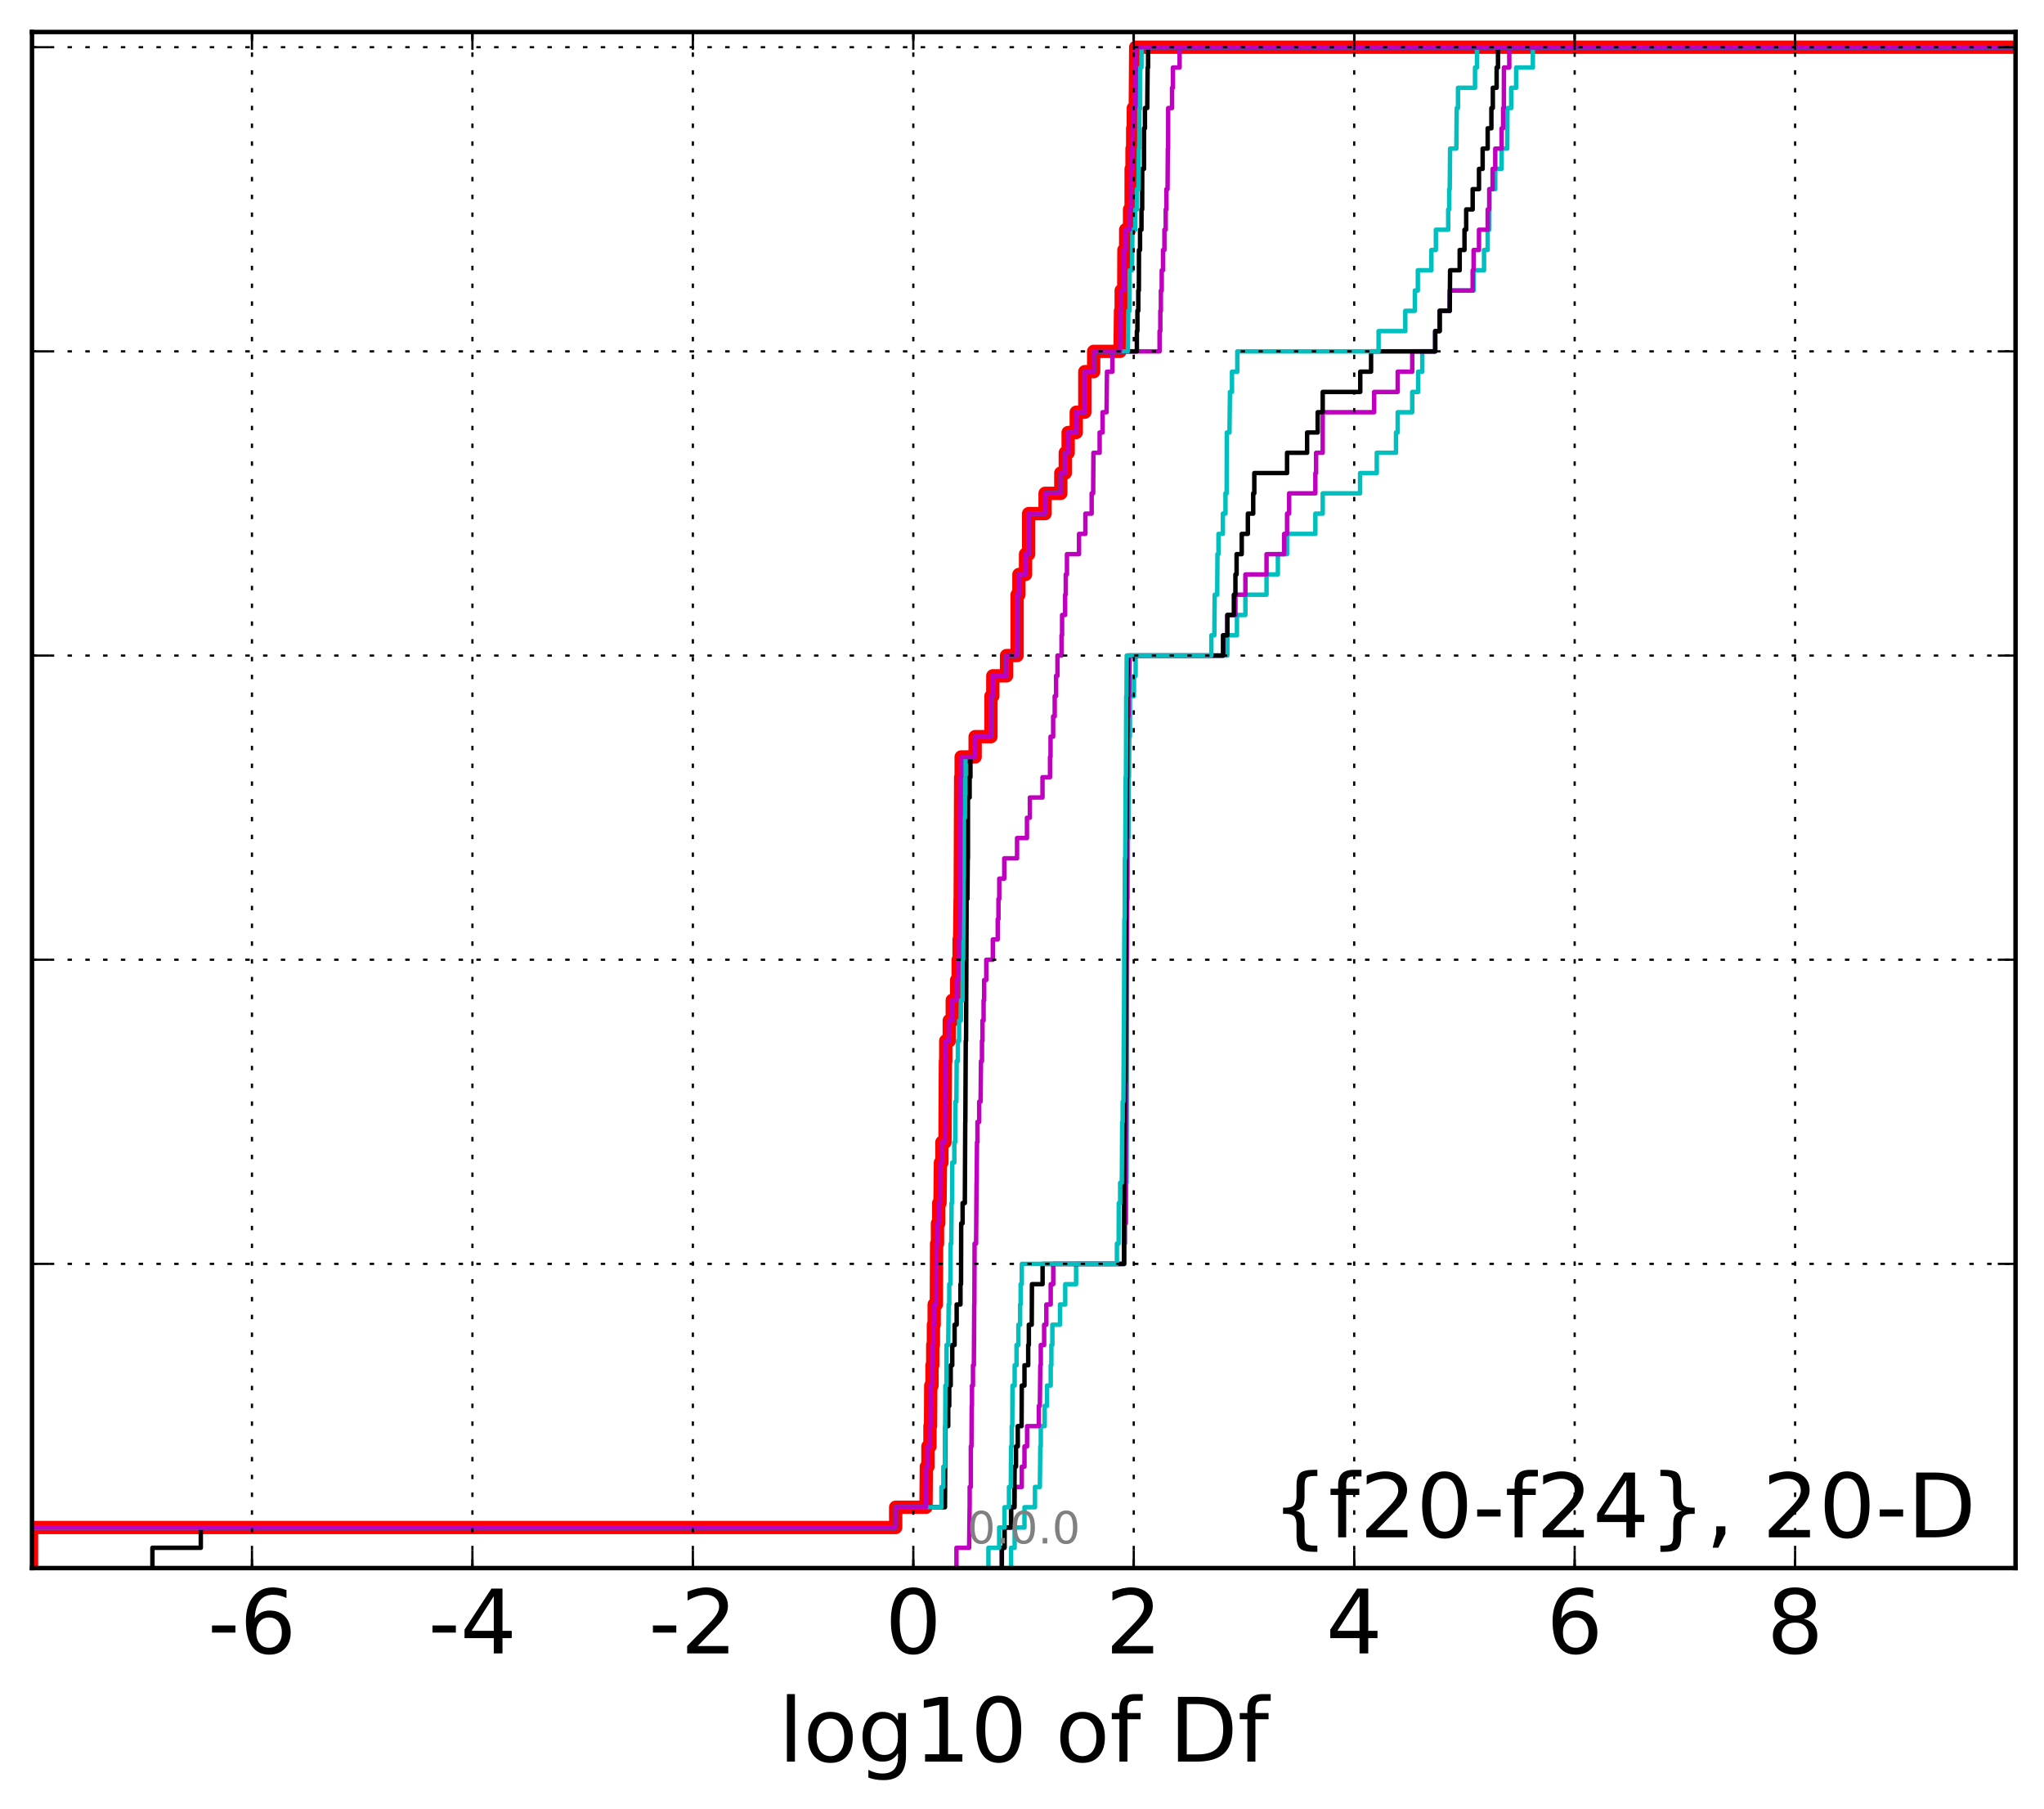 <?xml version="1.0" encoding="utf-8" standalone="no"?>
<!DOCTYPE svg PUBLIC "-//W3C//DTD SVG 1.1//EN"
  "http://www.w3.org/Graphics/SVG/1.1/DTD/svg11.dtd">
<!-- Created with matplotlib (http://matplotlib.org/) -->
<svg height="407pt" version="1.1" viewBox="0 0 460 407" width="460pt" xmlns="http://www.w3.org/2000/svg" xmlns:xlink="http://www.w3.org/1999/xlink">
 <defs>
  <style type="text/css">
*{stroke-linecap:butt;stroke-linejoin:round;stroke-miterlimit:100000;}
  </style>
 </defs>
 <g id="figure_1">
  <g id="patch_1">
   <path d="M 0 407.712 
L 460.8 407.712 
L 460.8 0 
L 0 0 
z
" style="fill:#ffffff;"/>
  </g>
  <g id="axes_1">
   <g id="patch_2">
    <path d="M 7.2 352.8 
L 453.6 352.8 
L 453.6 7.2 
L 7.2 7.2 
z
" style="fill:#ffffff;"/>
   </g>
   <g id="line2d_1">
    <path clip-path="url(#p400a841131)" d="M 7.093 352.8 
L 7.093 348.238 
L 7.093 348.238 
L 7.093 348.238 
L 7.093 343.675 
L 201.572 343.675 
L 201.572 339.113 
L 208.395 339.113 
L 208.472 329.988 
L 208.831 329.988 
L 208.831 325.426 
L 209.288 325.426 
L 209.288 320.863 
L 209.417 320.863 
L 209.466 311.739 
L 209.75 311.739 
L 209.75 307.176 
L 209.91 307.176 
L 209.91 302.614 
L 210.061 302.614 
L 210.061 298.051 
L 210.233 298.051 
L 210.233 293.489 
L 210.719 293.489 
L 210.784 279.802 
L 210.978 279.802 
L 210.978 275.24 
L 211.266 275.24 
L 211.266 270.677 
L 211.547 270.677 
L 211.649 261.552 
L 211.975 261.552 
L 211.975 256.99 
L 212.667 256.99 
L 212.763 238.741 
L 212.841 238.741 
L 212.841 234.178 
L 213.629 234.178 
L 213.629 229.616 
L 214.304 229.616 
L 214.304 225.053 
L 215.295 225.053 
L 215.295 220.491 
L 215.638 220.491 
L 215.638 215.929 
L 215.846 215.929 
L 215.846 211.366 
L 215.965 211.366 
L 216.075 202.242 
L 216.093 202.242 
L 216.196 174.867 
L 216.308 174.867 
L 216.308 170.305 
L 219.453 170.305 
L 219.453 165.743 
L 223.013 165.743 
L 223.013 156.618 
L 223.431 156.618 
L 223.431 152.055 
L 226.521 152.055 
L 226.521 147.493 
L 228.899 147.493 
L 228.899 133.806 
L 229.307 133.806 
L 229.307 129.244 
L 230.799 129.244 
L 230.799 124.681 
L 231.496 124.681 
L 231.496 115.556 
L 235.194 115.556 
L 235.194 110.994 
L 238.732 110.994 
L 238.732 106.432 
L 239.738 106.432 
L 239.738 101.869 
L 240.387 101.869 
L 240.387 97.307 
L 242.211 97.307 
L 242.211 92.745 
L 244.135 92.745 
L 244.135 83.62 
L 246.129 83.62 
L 246.129 79.057 
L 252.07 79.057 
L 252.172 69.933 
L 252.324 69.933 
L 252.324 65.37 
L 252.901 65.37 
L 252.937 56.246 
L 253.335 56.246 
L 253.335 51.683 
L 254.204 51.683 
L 254.204 47.121 
L 254.553 47.121 
L 254.562 37.996 
L 254.762 37.996 
L 254.762 33.434 
L 254.908 33.434 
L 254.908 28.871 
L 255.055 28.871 
L 255.055 24.309 
L 255.495 24.309 
L 255.59 10.622 
L 255.59 10.622 
L 453.6 10.622 
L 453.6 10.622 
" style="fill:none;stroke:#ff0000;stroke-linecap:square;stroke-width:3.0;"/>
   </g>
   <g id="line2d_2">
    <path clip-path="url(#p400a841131)" d="M 227.541 352.8 
L 227.541 348.238 
L 228.345 348.238 
L 228.345 343.675 
L 230.558 343.675 
L 230.558 339.113 
L 232.917 339.113 
L 232.917 334.55 
L 234.016 334.55 
L 234.123 325.426 
L 234.23 325.426 
L 234.23 320.863 
L 235.105 320.863 
L 235.105 316.301 
L 235.632 316.301 
L 235.632 311.739 
L 236.462 311.739 
L 236.462 307.176 
L 236.609 307.176 
L 236.609 302.614 
L 236.834 302.614 
L 236.834 298.051 
L 238.552 298.051 
L 238.552 293.489 
L 239.728 293.489 
L 239.728 288.927 
L 242.174 288.927 
L 242.174 284.364 
L 253.018 284.364 
L 253.018 279.802 
L 253.135 279.802 
L 253.135 275.24 
L 253.363 275.24 
L 253.366 266.115 
L 253.52 266.115 
L 253.623 215.929 
L 253.632 215.929 
L 253.694 202.242 
L 253.79 202.242 
L 253.844 188.554 
L 253.964 188.554 
L 254.017 174.867 
L 254.078 174.867 
L 254.147 165.743 
L 254.28 165.743 
L 254.299 156.618 
L 255.203 156.618 
L 255.203 152.055 
L 255.571 152.055 
L 255.571 147.493 
L 276.213 147.493 
L 276.213 142.931 
L 278.373 142.931 
L 278.373 138.368 
L 280.276 138.368 
L 280.276 133.806 
L 285.032 133.806 
L 285.032 129.244 
L 287.583 129.244 
L 287.583 124.681 
L 289.65 124.681 
L 289.65 120.119 
L 296.019 120.119 
L 296.019 115.556 
L 297.675 115.556 
L 297.675 110.994 
L 306.088 110.994 
L 306.088 106.432 
L 309.841 106.432 
L 309.841 101.869 
L 314.168 101.869 
L 314.168 97.307 
L 314.55 97.307 
L 314.55 92.745 
L 317.821 92.745 
L 317.821 88.182 
L 319.152 88.182 
L 319.152 83.62 
L 320.085 83.62 
L 320.085 79.057 
L 322.994 79.057 
L 322.994 74.495 
L 323.994 74.495 
L 323.994 69.933 
L 326.263 69.933 
L 326.263 65.37 
L 331.631 65.37 
L 331.631 60.808 
L 333.978 60.808 
L 333.978 56.246 
L 334.801 56.246 
L 334.801 51.683 
L 335.162 51.683 
L 335.182 42.558 
L 336.506 42.558 
L 336.506 37.996 
L 337.935 37.996 
L 337.935 33.434 
L 339.208 33.434 
L 339.248 24.309 
L 340.095 24.309 
L 340.095 19.747 
L 341.212 19.747 
L 341.212 15.184 
L 344.971 15.184 
L 344.971 10.622 
L 344.971 10.622 
L 453.6 10.622 
L 453.6 10.622 
" style="fill:none;stroke:#00bfbf;stroke-linecap:square;"/>
   </g>
   <g id="line2d_3">
    <path clip-path="url(#p400a841131)" d="M 225.462 352.8 
L 225.462 348.238 
L 226.061 348.238 
L 226.061 343.675 
L 227.541 343.675 
L 227.541 339.113 
L 228.345 339.113 
L 228.345 334.55 
L 229.951 334.55 
L 229.951 329.988 
L 230.558 329.988 
L 230.558 325.426 
L 231.143 325.426 
L 231.143 320.863 
L 233.785 320.863 
L 233.785 316.301 
L 234.016 316.301 
L 234.123 307.176 
L 234.23 307.176 
L 234.23 302.614 
L 234.984 302.614 
L 234.984 298.051 
L 235.476 298.051 
L 235.476 293.489 
L 236.462 293.489 
L 236.462 288.927 
L 237.031 288.927 
L 237.031 284.364 
L 253.018 284.364 
L 253.018 279.802 
L 253.135 279.802 
L 253.135 275.24 
L 253.338 275.24 
L 253.447 252.428 
L 253.45 252.428 
L 253.541 215.929 
L 253.573 215.929 
L 253.674 174.867 
L 253.75 174.867 
L 253.844 161.18 
L 253.976 161.18 
L 253.976 156.618 
L 254.148 156.618 
L 254.228 147.493 
L 275.26 147.493 
L 275.26 142.931 
L 276.213 142.931 
L 276.213 138.368 
L 278.032 138.368 
L 278.032 133.806 
L 280.276 133.806 
L 280.276 129.244 
L 285.032 129.244 
L 285.032 124.681 
L 288.993 124.681 
L 288.993 120.119 
L 289.65 120.119 
L 289.65 115.556 
L 290.122 115.556 
L 290.122 110.994 
L 296.019 110.994 
L 296.019 106.432 
L 296.187 106.432 
L 296.187 101.869 
L 297.67 101.869 
L 297.675 92.745 
L 309.255 92.745 
L 309.255 88.182 
L 314.55 88.182 
L 314.55 83.62 
L 317.821 83.62 
L 317.821 79.057 
L 322.994 79.057 
L 322.994 74.495 
L 323.994 74.495 
L 323.994 69.933 
L 326.263 69.933 
L 326.263 65.37 
L 331.424 65.37 
L 331.424 60.808 
L 331.631 60.808 
L 331.631 56.246 
L 332.845 56.246 
L 332.845 51.683 
L 334.801 51.683 
L 334.801 47.121 
L 335.162 47.121 
L 335.162 42.558 
L 335.91 42.558 
L 335.91 37.996 
L 336.506 37.996 
L 336.506 33.434 
L 337.935 33.434 
L 337.935 28.871 
L 338.273 28.871 
L 338.273 24.309 
L 338.437 24.309 
L 338.455 15.184 
L 339.662 15.184 
L 339.662 10.622 
L 339.662 10.622 
L 453.6 10.622 
L 453.6 10.622 
" style="fill:none;stroke:#bf00bf;stroke-linecap:square;"/>
   </g>
   <g id="line2d_4">
    <path clip-path="url(#p400a841131)" d="M 225.462 352.8 
L 225.462 348.238 
L 226.061 348.238 
L 226.061 343.675 
L 227.541 343.675 
L 227.541 339.113 
L 228.252 339.113 
L 228.345 329.988 
L 228.655 329.988 
L 228.655 325.426 
L 229.053 325.426 
L 229.053 320.863 
L 229.905 320.863 
L 229.951 311.739 
L 230.558 311.739 
L 230.558 307.176 
L 231.399 307.176 
L 231.399 302.614 
L 231.541 302.614 
L 231.541 298.051 
L 232.194 298.051 
L 232.239 288.927 
L 234.632 288.927 
L 234.632 284.364 
L 252.94 284.364 
L 253.035 256.99 
L 253.058 256.99 
L 253.141 243.303 
L 253.254 243.303 
L 253.363 215.929 
L 253.366 215.929 
L 253.467 188.554 
L 253.521 188.554 
L 253.596 165.743 
L 253.639 165.743 
L 253.706 152.055 
L 253.79 152.055 
L 253.79 147.493 
L 275.26 147.493 
L 275.26 142.931 
L 276.213 142.931 
L 276.213 138.368 
L 277.678 138.368 
L 277.678 133.806 
L 278.032 133.806 
L 278.032 129.244 
L 278.293 129.244 
L 278.293 124.681 
L 279.451 124.681 
L 279.451 120.119 
L 280.83 120.119 
L 280.83 115.556 
L 282.033 115.556 
L 282.033 110.994 
L 282.281 110.994 
L 282.281 106.432 
L 289.65 106.432 
L 289.65 101.869 
L 294.164 101.869 
L 294.164 97.307 
L 296.542 97.307 
L 296.542 92.745 
L 297.675 92.745 
L 297.675 88.182 
L 306.126 88.182 
L 306.126 83.62 
L 308.558 83.62 
L 308.558 79.057 
L 322.994 79.057 
L 322.994 74.495 
L 323.994 74.495 
L 323.994 69.933 
L 326.263 69.933 
L 326.342 60.808 
L 328.502 60.808 
L 328.502 56.246 
L 329.584 56.246 
L 329.584 51.683 
L 329.965 51.683 
L 329.965 47.121 
L 331.424 47.121 
L 331.424 42.558 
L 332.845 42.558 
L 332.845 37.996 
L 333.666 37.996 
L 333.666 33.434 
L 334.801 33.434 
L 334.801 28.871 
L 335.636 28.871 
L 335.636 24.309 
L 335.961 24.309 
L 335.961 19.747 
L 336.814 19.747 
L 336.814 15.184 
L 337.121 15.184 
L 337.121 10.622 
L 337.121 10.622 
L 453.6 10.622 
L 453.6 10.622 
" style="fill:none;stroke:#000000;stroke-linecap:square;"/>
   </g>
   <g id="line2d_5">
    <path clip-path="url(#p400a841131)" d="M 222.444 352.8 
L 222.444 348.238 
L 224.863 348.238 
L 224.863 343.675 
L 226.061 343.675 
L 226.061 339.113 
L 227.066 339.113 
L 227.066 334.55 
L 227.485 334.55 
L 227.541 325.426 
L 227.69 325.426 
L 227.69 320.863 
L 227.812 320.863 
L 227.862 311.739 
L 228.345 311.739 
L 228.345 307.176 
L 228.77 307.176 
L 228.77 302.614 
L 229.187 302.614 
L 229.187 298.051 
L 229.576 298.051 
L 229.576 293.489 
L 229.696 293.489 
L 229.696 288.927 
L 229.951 288.927 
L 229.951 284.364 
L 251.356 284.364 
L 251.356 279.802 
L 251.744 279.802 
L 251.783 270.677 
L 252.086 270.677 
L 252.086 266.115 
L 252.461 266.115 
L 252.55 252.428 
L 252.661 252.428 
L 252.661 247.865 
L 252.826 247.865 
L 252.928 229.616 
L 252.948 229.616 
L 253.038 206.804 
L 253.115 206.804 
L 253.153 193.117 
L 253.231 193.117 
L 253.325 174.867 
L 253.387 174.867 
L 253.456 156.618 
L 253.517 156.618 
L 253.566 147.493 
L 272.617 147.493 
L 272.617 142.931 
L 273.284 142.931 
L 273.369 133.806 
L 273.93 133.806 
L 273.991 124.681 
L 274.218 124.681 
L 274.218 120.119 
L 275.205 120.119 
L 275.205 115.556 
L 275.794 115.556 
L 275.794 110.994 
L 276.061 110.994 
L 276.091 97.307 
L 276.691 97.307 
L 276.801 88.182 
L 277.258 88.182 
L 277.258 83.62 
L 278.458 83.62 
L 278.458 79.057 
L 310.248 79.057 
L 310.248 74.495 
L 316.259 74.495 
L 316.259 69.933 
L 318.412 69.933 
L 318.412 65.37 
L 319.081 65.37 
L 319.081 60.808 
L 322.133 60.808 
L 322.133 56.246 
L 323.14 56.246 
L 323.14 51.683 
L 325.918 51.683 
L 325.918 47.121 
L 326.139 47.121 
L 326.139 42.558 
L 326.263 42.558 
L 326.342 33.434 
L 327.745 33.434 
L 327.84 24.309 
L 328.121 24.309 
L 328.121 19.747 
L 331.951 19.747 
L 331.951 15.184 
L 332.393 15.184 
L 332.393 10.622 
L 332.393 10.622 
L 453.6 10.622 
L 453.6 10.622 
" style="fill:none;stroke:#00bfbf;stroke-linecap:square;"/>
   </g>
   <g id="line2d_6">
    <path clip-path="url(#p400a841131)" d="M 215.248 352.8 
L 215.248 348.238 
L 218.102 348.238 
L 218.211 339.113 
L 218.222 339.113 
L 218.222 334.55 
L 218.482 334.55 
L 218.484 325.426 
L 218.634 325.426 
L 218.683 316.301 
L 218.745 316.301 
L 218.745 311.739 
L 218.967 311.739 
L 218.967 307.176 
L 219.165 307.176 
L 219.25 293.489 
L 219.281 293.489 
L 219.329 279.802 
L 219.666 279.802 
L 219.774 266.115 
L 219.8 266.115 
L 219.872 256.99 
L 219.976 256.99 
L 219.976 252.428 
L 220.365 252.428 
L 220.365 247.865 
L 220.683 247.865 
L 220.77 238.741 
L 220.993 238.741 
L 220.993 234.178 
L 221.109 234.178 
L 221.109 229.616 
L 221.355 229.616 
L 221.355 225.053 
L 221.485 225.053 
L 221.485 220.491 
L 221.961 220.491 
L 221.961 215.929 
L 223.431 215.929 
L 223.431 211.366 
L 224.536 211.366 
L 224.536 206.804 
L 224.704 206.804 
L 224.704 202.242 
L 224.886 202.242 
L 224.886 197.679 
L 226.011 197.679 
L 226.011 193.117 
L 228.887 193.117 
L 228.887 188.554 
L 231.114 188.554 
L 231.114 183.992 
L 231.771 183.992 
L 231.771 179.43 
L 234.612 179.43 
L 234.612 174.867 
L 236.304 174.867 
L 236.304 170.305 
L 236.424 170.305 
L 236.424 165.743 
L 237.01 165.743 
L 237.01 161.18 
L 237.361 161.18 
L 237.361 156.618 
L 237.673 156.618 
L 237.673 152.055 
L 237.98 152.055 
L 237.98 147.493 
L 238.898 147.493 
L 238.898 142.931 
L 239.02 142.931 
L 239.02 138.368 
L 239.708 138.368 
L 239.708 133.806 
L 239.848 133.806 
L 239.848 129.244 
L 240.115 129.244 
L 240.115 124.681 
L 242.831 124.681 
L 242.831 120.119 
L 244.263 120.119 
L 244.263 115.556 
L 245.678 115.556 
L 245.678 110.994 
L 246.015 110.994 
L 246.074 101.869 
L 247.47 101.869 
L 247.47 97.307 
L 248.131 97.307 
L 248.131 92.745 
L 249.028 92.745 
L 249.123 83.62 
L 250.346 83.62 
L 250.346 79.057 
L 260.96 79.057 
L 260.96 74.495 
L 261.131 74.495 
L 261.131 69.933 
L 261.256 69.933 
L 261.256 65.37 
L 261.445 65.37 
L 261.445 60.808 
L 261.733 60.808 
L 261.733 56.246 
L 262.049 56.246 
L 262.049 51.683 
L 262.343 51.683 
L 262.343 47.121 
L 262.498 47.121 
L 262.498 42.558 
L 262.754 42.558 
L 262.823 33.434 
L 262.888 33.434 
L 262.896 24.309 
L 263.766 24.309 
L 263.766 19.747 
L 263.963 19.747 
L 263.963 15.184 
L 265.468 15.184 
L 265.468 10.622 
L 265.468 10.622 
L 453.6 10.622 
L 453.6 10.622 
" style="fill:none;stroke:#bf00bf;stroke-linecap:square;"/>
   </g>
   <g id="line2d_7">
    <path clip-path="url(#p400a841131)" d="M 34.301 352.8 
L 34.301 348.238 
L 45.19 348.238 
L 45.19 343.675 
L 201.572 343.675 
L 201.572 339.113 
L 212.667 339.113 
L 212.764 320.863 
L 213.398 320.863 
L 213.398 316.301 
L 213.629 316.301 
L 213.629 311.739 
L 213.958 311.739 
L 213.958 307.176 
L 214.304 307.176 
L 214.304 302.614 
L 214.831 302.614 
L 214.831 298.051 
L 215.295 298.051 
L 215.295 293.489 
L 216.153 293.489 
L 216.153 288.927 
L 216.28 288.927 
L 216.317 275.24 
L 216.634 275.24 
L 216.634 270.677 
L 217.135 270.677 
L 217.228 252.428 
L 217.25 252.428 
L 217.343 234.178 
L 217.412 234.178 
L 217.517 206.804 
L 217.523 206.804 
L 217.523 202.242 
L 217.717 202.242 
L 217.791 193.117 
L 217.836 193.117 
L 217.842 179.43 
L 218.215 179.43 
L 218.215 174.867 
L 218.396 174.867 
L 218.396 170.305 
L 219.453 170.305 
L 219.453 165.743 
L 223.013 165.743 
L 223.013 156.618 
L 223.431 156.618 
L 223.431 152.055 
L 226.521 152.055 
L 226.521 147.493 
L 228.899 147.493 
L 228.899 133.806 
L 229.307 133.806 
L 229.307 129.244 
L 230.799 129.244 
L 230.799 124.681 
L 231.496 124.681 
L 231.496 115.556 
L 235.194 115.556 
L 235.194 110.994 
L 238.732 110.994 
L 238.732 106.432 
L 239.738 106.432 
L 239.738 101.869 
L 240.387 101.869 
L 240.387 97.307 
L 242.211 97.307 
L 242.211 92.745 
L 244.135 92.745 
L 244.135 83.62 
L 246.129 83.62 
L 246.129 79.057 
L 255.85 79.057 
L 255.85 74.495 
L 255.975 74.495 
L 255.975 69.933 
L 256.173 69.933 
L 256.173 65.37 
L 256.302 65.37 
L 256.326 56.246 
L 256.566 56.246 
L 256.566 51.683 
L 256.889 51.683 
L 256.889 47.121 
L 257.049 47.121 
L 257.062 37.996 
L 257.457 37.996 
L 257.462 28.871 
L 257.668 28.871 
L 257.668 24.309 
L 258.184 24.309 
L 258.274 15.184 
L 258.376 15.184 
L 258.376 10.622 
L 258.376 10.622 
L 453.6 10.622 
L 453.6 10.622 
" style="fill:none;stroke:#000000;stroke-linecap:square;"/>
   </g>
   <g id="line2d_8">
    <path clip-path="url(#p400a841131)" d="M 7.093 352.8 
L 7.093 348.238 
L 7.093 348.238 
L 7.093 348.238 
L 7.093 343.675 
L 201.572 343.675 
L 201.572 339.113 
L 211.869 339.113 
L 211.869 334.55 
L 212.301 334.55 
L 212.301 329.988 
L 212.667 329.988 
L 212.763 311.739 
L 213.01 311.739 
L 213.018 302.614 
L 213.398 302.614 
L 213.49 293.489 
L 213.629 293.489 
L 213.629 288.927 
L 213.896 288.927 
L 213.932 279.802 
L 214.087 279.802 
L 214.151 270.677 
L 214.28 270.677 
L 214.304 261.552 
L 214.769 261.552 
L 214.769 256.99 
L 214.971 256.99 
L 215.007 247.865 
L 215.233 247.865 
L 215.295 238.741 
L 215.566 238.741 
L 215.566 234.178 
L 215.846 234.178 
L 215.846 229.616 
L 216.245 229.616 
L 216.245 225.053 
L 216.625 225.053 
L 216.634 215.929 
L 216.745 215.929 
L 216.851 197.679 
L 216.9 197.679 
L 216.921 183.992 
L 217.153 183.992 
L 217.198 170.305 
L 219.453 170.305 
L 219.453 165.743 
L 223.013 165.743 
L 223.013 156.618 
L 223.431 156.618 
L 223.431 152.055 
L 226.521 152.055 
L 226.521 147.493 
L 228.899 147.493 
L 228.899 133.806 
L 229.307 133.806 
L 229.307 129.244 
L 230.799 129.244 
L 230.799 124.681 
L 231.496 124.681 
L 231.496 115.556 
L 235.194 115.556 
L 235.194 110.994 
L 238.732 110.994 
L 238.732 106.432 
L 239.738 106.432 
L 239.738 101.869 
L 240.387 101.869 
L 240.387 97.307 
L 242.211 97.307 
L 242.211 92.745 
L 244.135 92.745 
L 244.135 83.62 
L 246.129 83.62 
L 246.129 79.057 
L 253.826 79.057 
L 253.925 69.933 
L 254.2 69.933 
L 254.218 60.808 
L 254.762 60.808 
L 254.852 51.683 
L 255.495 51.683 
L 255.495 47.121 
L 255.864 47.121 
L 255.864 42.558 
L 256.212 42.558 
L 256.298 33.434 
L 256.385 33.434 
L 256.403 24.309 
L 256.512 24.309 
L 256.598 15.184 
L 256.889 15.184 
L 256.889 10.622 
L 256.889 10.622 
L 453.6 10.622 
L 453.6 10.622 
" style="fill:none;stroke:#00bfbf;stroke-linecap:square;"/>
   </g>
   <g id="line2d_9">
    <path clip-path="url(#p400a841131)" d="M 7.093 352.8 
L 7.093 348.238 
L 7.093 348.238 
L 7.093 348.238 
L 7.093 343.675 
L 201.572 343.675 
L 201.572 339.113 
L 208.395 339.113 
L 208.472 329.988 
L 208.831 329.988 
L 208.831 325.426 
L 209.288 325.426 
L 209.288 320.863 
L 209.417 320.863 
L 209.466 311.739 
L 209.75 311.739 
L 209.75 307.176 
L 209.91 307.176 
L 209.91 302.614 
L 210.061 302.614 
L 210.061 298.051 
L 210.233 298.051 
L 210.233 293.489 
L 210.719 293.489 
L 210.784 279.802 
L 210.978 279.802 
L 210.978 275.24 
L 211.266 275.24 
L 211.266 270.677 
L 211.547 270.677 
L 211.649 261.552 
L 211.975 261.552 
L 211.975 256.99 
L 212.667 256.99 
L 212.763 238.741 
L 212.841 238.741 
L 212.841 234.178 
L 213.629 234.178 
L 213.629 229.616 
L 214.304 229.616 
L 214.304 225.053 
L 215.295 225.053 
L 215.295 220.491 
L 215.638 220.491 
L 215.638 215.929 
L 215.846 215.929 
L 215.846 211.366 
L 215.965 211.366 
L 216.075 202.242 
L 216.093 202.242 
L 216.196 174.867 
L 216.308 174.867 
L 216.308 170.305 
L 219.453 170.305 
L 219.453 165.743 
L 223.013 165.743 
L 223.013 156.618 
L 223.431 156.618 
L 223.431 152.055 
L 226.521 152.055 
L 226.521 147.493 
L 228.899 147.493 
L 228.899 133.806 
L 229.307 133.806 
L 229.307 129.244 
L 230.799 129.244 
L 230.799 124.681 
L 231.496 124.681 
L 231.496 115.556 
L 235.194 115.556 
L 235.194 110.994 
L 238.732 110.994 
L 238.732 106.432 
L 239.738 106.432 
L 239.738 101.869 
L 240.387 101.869 
L 240.387 97.307 
L 242.211 97.307 
L 242.211 92.745 
L 244.135 92.745 
L 244.135 83.62 
L 246.129 83.62 
L 246.129 79.057 
L 252.07 79.057 
L 252.172 69.933 
L 252.324 69.933 
L 252.324 65.37 
L 252.901 65.37 
L 252.937 56.246 
L 253.335 56.246 
L 253.335 51.683 
L 254.204 51.683 
L 254.204 47.121 
L 254.553 47.121 
L 254.562 37.996 
L 254.762 37.996 
L 254.762 33.434 
L 254.908 33.434 
L 254.908 28.871 
L 255.055 28.871 
L 255.055 24.309 
L 255.495 24.309 
L 255.59 10.622 
L 255.59 10.622 
L 453.6 10.622 
L 453.6 10.622 
" style="fill:none;stroke:#bf00bf;stroke-linecap:square;"/>
   </g>
   <g id="patch_3">
    <path d="M 7.2 7.2 
L 453.6 7.2 
" style="fill:none;stroke:#000000;stroke-linecap:square;stroke-linejoin:miter;"/>
   </g>
   <g id="patch_4">
    <path d="M 453.6 352.8 
L 453.6 7.2 
" style="fill:none;stroke:#000000;stroke-linecap:square;stroke-linejoin:miter;"/>
   </g>
   <g id="patch_5">
    <path d="M 7.2 352.8 
L 453.6 352.8 
" style="fill:none;stroke:#000000;stroke-linecap:square;stroke-linejoin:miter;"/>
   </g>
   <g id="patch_6">
    <path d="M 7.2 352.8 
L 7.2 7.2 
" style="fill:none;stroke:#000000;stroke-linecap:square;stroke-linejoin:miter;"/>
   </g>
   <g id="matplotlib.axis_1">
    <g id="xtick_1"/>
    <g id="xtick_2">
     <g id="line2d_10">
      <path clip-path="url(#p400a841131)" d="M 56.705 352.8 
L 56.705 7.2 
" style="fill:none;stroke:#000000;stroke-dasharray:1,3;stroke-dashoffset:0.0;stroke-width:0.5;"/>
     </g>
     <g id="line2d_11">
      <defs>
       <path d="M 0 0 
L 0 -4 
" id="m85e878baa2" style="stroke:#000000;stroke-width:0.5;"/>
      </defs>
      <g>
       <use style="stroke:#000000;stroke-width:0.5;" x="56.705" xlink:href="#m85e878baa2" y="352.8"/>
      </g>
     </g>
     <g id="line2d_12">
      <defs>
       <path d="M 0 0 
L 0 4 
" id="mcd18451e8e" style="stroke:#000000;stroke-width:0.5;"/>
      </defs>
      <g>
       <use style="stroke:#000000;stroke-width:0.5;" x="56.705" xlink:href="#mcd18451e8e" y="7.2"/>
      </g>
     </g>
     <g id="text_1">
      <!-- -6 -->
      <defs>
       <path d="M 33.016 40.375 
Q 26.375 40.375 22.484 35.828 
Q 18.609 31.297 18.609 23.391 
Q 18.609 15.531 22.484 10.953 
Q 26.375 6.391 33.016 6.391 
Q 39.656 6.391 43.531 10.953 
Q 47.406 15.531 47.406 23.391 
Q 47.406 31.297 43.531 35.828 
Q 39.656 40.375 33.016 40.375 
M 52.594 71.297 
L 52.594 62.312 
Q 48.875 64.062 45.094 64.984 
Q 41.312 65.922 37.594 65.922 
Q 27.828 65.922 22.672 59.328 
Q 17.531 52.734 16.797 39.406 
Q 19.672 43.656 24.016 45.922 
Q 28.375 48.188 33.594 48.188 
Q 44.578 48.188 50.953 41.516 
Q 57.328 34.859 57.328 23.391 
Q 57.328 12.156 50.688 5.359 
Q 44.047 -1.422 33.016 -1.422 
Q 20.359 -1.422 13.672 8.266 
Q 6.984 17.969 6.984 36.375 
Q 6.984 53.656 15.188 63.938 
Q 23.391 74.219 37.203 74.219 
Q 40.922 74.219 44.703 73.484 
Q 48.484 72.75 52.594 71.297 
" id="BitstreamVeraSans-Roman-36"/>
       <path d="M 4.891 31.391 
L 31.203 31.391 
L 31.203 23.391 
L 4.891 23.391 
z
" id="BitstreamVeraSans-Roman-2d"/>
      </defs>
      <g transform="translate(46.734 371.997)scale(0.2 -0.2)">
       <use xlink:href="#BitstreamVeraSans-Roman-2d"/>
       <use x="36.084" xlink:href="#BitstreamVeraSans-Roman-36"/>
      </g>
     </g>
    </g>
    <g id="xtick_3">
     <g id="line2d_13">
      <path clip-path="url(#p400a841131)" d="M 106.317 352.8 
L 106.317 7.2 
" style="fill:none;stroke:#000000;stroke-dasharray:1,3;stroke-dashoffset:0.0;stroke-width:0.5;"/>
     </g>
     <g id="line2d_14">
      <g>
       <use style="stroke:#000000;stroke-width:0.5;" x="106.317" xlink:href="#m85e878baa2" y="352.8"/>
      </g>
     </g>
     <g id="line2d_15">
      <g>
       <use style="stroke:#000000;stroke-width:0.5;" x="106.317" xlink:href="#mcd18451e8e" y="7.2"/>
      </g>
     </g>
     <g id="text_2">
      <!-- -4 -->
      <defs>
       <path d="M 37.797 64.312 
L 12.891 25.391 
L 37.797 25.391 
z
M 35.203 72.906 
L 47.609 72.906 
L 47.609 25.391 
L 58.016 25.391 
L 58.016 17.188 
L 47.609 17.188 
L 47.609 0 
L 37.797 0 
L 37.797 17.188 
L 4.891 17.188 
L 4.891 26.703 
z
" id="BitstreamVeraSans-Roman-34"/>
      </defs>
      <g transform="translate(96.346 371.997)scale(0.2 -0.2)">
       <use xlink:href="#BitstreamVeraSans-Roman-2d"/>
       <use x="36.084" xlink:href="#BitstreamVeraSans-Roman-34"/>
      </g>
     </g>
    </g>
    <g id="xtick_4">
     <g id="line2d_16">
      <path clip-path="url(#p400a841131)" d="M 155.929 352.8 
L 155.929 7.2 
" style="fill:none;stroke:#000000;stroke-dasharray:1,3;stroke-dashoffset:0.0;stroke-width:0.5;"/>
     </g>
     <g id="line2d_17">
      <g>
       <use style="stroke:#000000;stroke-width:0.5;" x="155.929" xlink:href="#m85e878baa2" y="352.8"/>
      </g>
     </g>
     <g id="line2d_18">
      <g>
       <use style="stroke:#000000;stroke-width:0.5;" x="155.929" xlink:href="#mcd18451e8e" y="7.2"/>
      </g>
     </g>
     <g id="text_3">
      <!-- -2 -->
      <defs>
       <path d="M 19.188 8.297 
L 53.609 8.297 
L 53.609 0 
L 7.328 0 
L 7.328 8.297 
Q 12.938 14.109 22.625 23.891 
Q 32.328 33.688 34.812 36.531 
Q 39.547 41.844 41.422 45.531 
Q 43.312 49.219 43.312 52.781 
Q 43.312 58.594 39.234 62.25 
Q 35.156 65.922 28.609 65.922 
Q 23.969 65.922 18.812 64.312 
Q 13.672 62.703 7.812 59.422 
L 7.812 69.391 
Q 13.766 71.781 18.938 73 
Q 24.125 74.219 28.422 74.219 
Q 39.75 74.219 46.484 68.547 
Q 53.219 62.891 53.219 53.422 
Q 53.219 48.922 51.531 44.891 
Q 49.859 40.875 45.406 35.406 
Q 44.188 33.984 37.641 27.219 
Q 31.109 20.453 19.188 8.297 
" id="BitstreamVeraSans-Roman-32"/>
      </defs>
      <g transform="translate(145.958 371.997)scale(0.2 -0.2)">
       <use xlink:href="#BitstreamVeraSans-Roman-2d"/>
       <use x="36.084" xlink:href="#BitstreamVeraSans-Roman-32"/>
      </g>
     </g>
    </g>
    <g id="xtick_5">
     <g id="line2d_19">
      <path clip-path="url(#p400a841131)" d="M 205.54 352.8 
L 205.54 7.2 
" style="fill:none;stroke:#000000;stroke-dasharray:1,3;stroke-dashoffset:0.0;stroke-width:0.5;"/>
     </g>
     <g id="line2d_20">
      <g>
       <use style="stroke:#000000;stroke-width:0.5;" x="205.54" xlink:href="#m85e878baa2" y="352.8"/>
      </g>
     </g>
     <g id="line2d_21">
      <g>
       <use style="stroke:#000000;stroke-width:0.5;" x="205.54" xlink:href="#mcd18451e8e" y="7.2"/>
      </g>
     </g>
     <g id="text_4">
      <!-- 0 -->
      <defs>
       <path d="M 31.781 66.406 
Q 24.172 66.406 20.328 58.906 
Q 16.5 51.422 16.5 36.375 
Q 16.5 21.391 20.328 13.891 
Q 24.172 6.391 31.781 6.391 
Q 39.453 6.391 43.281 13.891 
Q 47.125 21.391 47.125 36.375 
Q 47.125 51.422 43.281 58.906 
Q 39.453 66.406 31.781 66.406 
M 31.781 74.219 
Q 44.047 74.219 50.516 64.516 
Q 56.984 54.828 56.984 36.375 
Q 56.984 17.969 50.516 8.266 
Q 44.047 -1.422 31.781 -1.422 
Q 19.531 -1.422 13.062 8.266 
Q 6.594 17.969 6.594 36.375 
Q 6.594 54.828 13.062 64.516 
Q 19.531 74.219 31.781 74.219 
" id="BitstreamVeraSans-Roman-30"/>
      </defs>
      <g transform="translate(199.178 371.997)scale(0.2 -0.2)">
       <use xlink:href="#BitstreamVeraSans-Roman-30"/>
      </g>
     </g>
    </g>
    <g id="xtick_6">
     <g id="line2d_22">
      <path clip-path="url(#p400a841131)" d="M 255.152 352.8 
L 255.152 7.2 
" style="fill:none;stroke:#000000;stroke-dasharray:1,3;stroke-dashoffset:0.0;stroke-width:0.5;"/>
     </g>
     <g id="line2d_23">
      <g>
       <use style="stroke:#000000;stroke-width:0.5;" x="255.152" xlink:href="#m85e878baa2" y="352.8"/>
      </g>
     </g>
     <g id="line2d_24">
      <g>
       <use style="stroke:#000000;stroke-width:0.5;" x="255.152" xlink:href="#mcd18451e8e" y="7.2"/>
      </g>
     </g>
     <g id="text_5">
      <!-- 2 -->
      <g transform="translate(248.79 371.997)scale(0.2 -0.2)">
       <use xlink:href="#BitstreamVeraSans-Roman-32"/>
      </g>
     </g>
    </g>
    <g id="xtick_7">
     <g id="line2d_25">
      <path clip-path="url(#p400a841131)" d="M 304.764 352.8 
L 304.764 7.2 
" style="fill:none;stroke:#000000;stroke-dasharray:1,3;stroke-dashoffset:0.0;stroke-width:0.5;"/>
     </g>
     <g id="line2d_26">
      <g>
       <use style="stroke:#000000;stroke-width:0.5;" x="304.764" xlink:href="#m85e878baa2" y="352.8"/>
      </g>
     </g>
     <g id="line2d_27">
      <g>
       <use style="stroke:#000000;stroke-width:0.5;" x="304.764" xlink:href="#mcd18451e8e" y="7.2"/>
      </g>
     </g>
     <g id="text_6">
      <!-- 4 -->
      <g transform="translate(298.402 371.997)scale(0.2 -0.2)">
       <use xlink:href="#BitstreamVeraSans-Roman-34"/>
      </g>
     </g>
    </g>
    <g id="xtick_8">
     <g id="line2d_28">
      <path clip-path="url(#p400a841131)" d="M 354.376 352.8 
L 354.376 7.2 
" style="fill:none;stroke:#000000;stroke-dasharray:1,3;stroke-dashoffset:0.0;stroke-width:0.5;"/>
     </g>
     <g id="line2d_29">
      <g>
       <use style="stroke:#000000;stroke-width:0.5;" x="354.376" xlink:href="#m85e878baa2" y="352.8"/>
      </g>
     </g>
     <g id="line2d_30">
      <g>
       <use style="stroke:#000000;stroke-width:0.5;" x="354.376" xlink:href="#mcd18451e8e" y="7.2"/>
      </g>
     </g>
     <g id="text_7">
      <!-- 6 -->
      <g transform="translate(348.014 371.997)scale(0.2 -0.2)">
       <use xlink:href="#BitstreamVeraSans-Roman-36"/>
      </g>
     </g>
    </g>
    <g id="xtick_9">
     <g id="line2d_31">
      <path clip-path="url(#p400a841131)" d="M 403.988 352.8 
L 403.988 7.2 
" style="fill:none;stroke:#000000;stroke-dasharray:1,3;stroke-dashoffset:0.0;stroke-width:0.5;"/>
     </g>
     <g id="line2d_32">
      <g>
       <use style="stroke:#000000;stroke-width:0.5;" x="403.988" xlink:href="#m85e878baa2" y="352.8"/>
      </g>
     </g>
     <g id="line2d_33">
      <g>
       <use style="stroke:#000000;stroke-width:0.5;" x="403.988" xlink:href="#mcd18451e8e" y="7.2"/>
      </g>
     </g>
     <g id="text_8">
      <!-- 8 -->
      <defs>
       <path d="M 31.781 34.625 
Q 24.75 34.625 20.719 30.859 
Q 16.703 27.094 16.703 20.516 
Q 16.703 13.922 20.719 10.156 
Q 24.75 6.391 31.781 6.391 
Q 38.812 6.391 42.859 10.172 
Q 46.922 13.969 46.922 20.516 
Q 46.922 27.094 42.891 30.859 
Q 38.875 34.625 31.781 34.625 
M 21.922 38.812 
Q 15.578 40.375 12.031 44.719 
Q 8.5 49.078 8.5 55.328 
Q 8.5 64.062 14.719 69.141 
Q 20.953 74.219 31.781 74.219 
Q 42.672 74.219 48.875 69.141 
Q 55.078 64.062 55.078 55.328 
Q 55.078 49.078 51.531 44.719 
Q 48 40.375 41.703 38.812 
Q 48.828 37.156 52.797 32.312 
Q 56.781 27.484 56.781 20.516 
Q 56.781 9.906 50.312 4.234 
Q 43.844 -1.422 31.781 -1.422 
Q 19.734 -1.422 13.25 4.234 
Q 6.781 9.906 6.781 20.516 
Q 6.781 27.484 10.781 32.312 
Q 14.797 37.156 21.922 38.812 
M 18.312 54.391 
Q 18.312 48.734 21.844 45.562 
Q 25.391 42.391 31.781 42.391 
Q 38.141 42.391 41.719 45.562 
Q 45.312 48.734 45.312 54.391 
Q 45.312 60.062 41.719 63.234 
Q 38.141 66.406 31.781 66.406 
Q 25.391 66.406 21.844 63.234 
Q 18.312 60.062 18.312 54.391 
" id="BitstreamVeraSans-Roman-38"/>
      </defs>
      <g transform="translate(397.626 371.997)scale(0.2 -0.2)">
       <use xlink:href="#BitstreamVeraSans-Roman-38"/>
      </g>
     </g>
    </g>
    <g id="xtick_10">
     <g id="line2d_34">
      <path clip-path="url(#p400a841131)" d="M 453.6 352.8 
L 453.6 7.2 
" style="fill:none;stroke:#000000;stroke-dasharray:1,3;stroke-dashoffset:0.0;stroke-width:0.5;"/>
     </g>
     <g id="line2d_35">
      <g>
       <use style="stroke:#000000;stroke-width:0.5;" x="453.6" xlink:href="#m85e878baa2" y="352.8"/>
      </g>
     </g>
     <g id="line2d_36">
      <g>
       <use style="stroke:#000000;stroke-width:0.5;" x="453.6" xlink:href="#mcd18451e8e" y="7.2"/>
      </g>
     </g>
    </g>
    <g id="xtick_11"/>
    <g id="xtick_12">
     <g id="line2d_37">
      <defs>
       <path d="M 0 0 
L 0 -2 
" id="mb4da35bfe2" style="stroke:#000000;stroke-width:0.5;"/>
      </defs>
      <g>
       <use style="stroke:#000000;stroke-width:0.5;" x="56.705" xlink:href="#mb4da35bfe2" y="352.8"/>
      </g>
     </g>
     <g id="line2d_38">
      <defs>
       <path d="M 0 0 
L 0 2 
" id="m1c616755b6" style="stroke:#000000;stroke-width:0.5;"/>
      </defs>
      <g>
       <use style="stroke:#000000;stroke-width:0.5;" x="56.705" xlink:href="#m1c616755b6" y="7.2"/>
      </g>
     </g>
    </g>
    <g id="xtick_13">
     <g id="line2d_39">
      <g>
       <use style="stroke:#000000;stroke-width:0.5;" x="106.317" xlink:href="#mb4da35bfe2" y="352.8"/>
      </g>
     </g>
     <g id="line2d_40">
      <g>
       <use style="stroke:#000000;stroke-width:0.5;" x="106.317" xlink:href="#m1c616755b6" y="7.2"/>
      </g>
     </g>
    </g>
    <g id="xtick_14">
     <g id="line2d_41">
      <g>
       <use style="stroke:#000000;stroke-width:0.5;" x="155.929" xlink:href="#mb4da35bfe2" y="352.8"/>
      </g>
     </g>
     <g id="line2d_42">
      <g>
       <use style="stroke:#000000;stroke-width:0.5;" x="155.929" xlink:href="#m1c616755b6" y="7.2"/>
      </g>
     </g>
    </g>
    <g id="xtick_15">
     <g id="line2d_43">
      <g>
       <use style="stroke:#000000;stroke-width:0.5;" x="205.54" xlink:href="#mb4da35bfe2" y="352.8"/>
      </g>
     </g>
     <g id="line2d_44">
      <g>
       <use style="stroke:#000000;stroke-width:0.5;" x="205.54" xlink:href="#m1c616755b6" y="7.2"/>
      </g>
     </g>
    </g>
    <g id="xtick_16">
     <g id="line2d_45">
      <g>
       <use style="stroke:#000000;stroke-width:0.5;" x="255.152" xlink:href="#mb4da35bfe2" y="352.8"/>
      </g>
     </g>
     <g id="line2d_46">
      <g>
       <use style="stroke:#000000;stroke-width:0.5;" x="255.152" xlink:href="#m1c616755b6" y="7.2"/>
      </g>
     </g>
    </g>
    <g id="xtick_17">
     <g id="line2d_47">
      <g>
       <use style="stroke:#000000;stroke-width:0.5;" x="304.764" xlink:href="#mb4da35bfe2" y="352.8"/>
      </g>
     </g>
     <g id="line2d_48">
      <g>
       <use style="stroke:#000000;stroke-width:0.5;" x="304.764" xlink:href="#m1c616755b6" y="7.2"/>
      </g>
     </g>
    </g>
    <g id="xtick_18">
     <g id="line2d_49">
      <g>
       <use style="stroke:#000000;stroke-width:0.5;" x="354.376" xlink:href="#mb4da35bfe2" y="352.8"/>
      </g>
     </g>
     <g id="line2d_50">
      <g>
       <use style="stroke:#000000;stroke-width:0.5;" x="354.376" xlink:href="#m1c616755b6" y="7.2"/>
      </g>
     </g>
    </g>
    <g id="xtick_19">
     <g id="line2d_51">
      <g>
       <use style="stroke:#000000;stroke-width:0.5;" x="403.988" xlink:href="#mb4da35bfe2" y="352.8"/>
      </g>
     </g>
     <g id="line2d_52">
      <g>
       <use style="stroke:#000000;stroke-width:0.5;" x="403.988" xlink:href="#m1c616755b6" y="7.2"/>
      </g>
     </g>
    </g>
    <g id="xtick_20">
     <g id="line2d_53">
      <g>
       <use style="stroke:#000000;stroke-width:0.5;" x="453.6" xlink:href="#mb4da35bfe2" y="352.8"/>
      </g>
     </g>
     <g id="line2d_54">
      <g>
       <use style="stroke:#000000;stroke-width:0.5;" x="453.6" xlink:href="#m1c616755b6" y="7.2"/>
      </g>
     </g>
    </g>
    <g id="text_9">
     <!-- log10 of Df -->
     <defs>
      <path id="BitstreamVeraSans-Roman-20"/>
      <path d="M 12.406 8.297 
L 28.516 8.297 
L 28.516 63.922 
L 10.984 60.406 
L 10.984 69.391 
L 28.422 72.906 
L 38.281 72.906 
L 38.281 8.297 
L 54.391 8.297 
L 54.391 0 
L 12.406 0 
z
" id="BitstreamVeraSans-Roman-31"/>
      <path d="M 30.609 48.391 
Q 23.391 48.391 19.188 42.75 
Q 14.984 37.109 14.984 27.297 
Q 14.984 17.484 19.156 11.844 
Q 23.344 6.203 30.609 6.203 
Q 37.797 6.203 41.984 11.859 
Q 46.188 17.531 46.188 27.297 
Q 46.188 37.016 41.984 42.703 
Q 37.797 48.391 30.609 48.391 
M 30.609 56 
Q 42.328 56 49.016 48.375 
Q 55.719 40.766 55.719 27.297 
Q 55.719 13.875 49.016 6.219 
Q 42.328 -1.422 30.609 -1.422 
Q 18.844 -1.422 12.172 6.219 
Q 5.516 13.875 5.516 27.297 
Q 5.516 40.766 12.172 48.375 
Q 18.844 56 30.609 56 
" id="BitstreamVeraSans-Roman-6f"/>
      <path d="M 9.422 75.984 
L 18.406 75.984 
L 18.406 0 
L 9.422 0 
z
" id="BitstreamVeraSans-Roman-6c"/>
      <path d="M 19.672 64.797 
L 19.672 8.109 
L 31.594 8.109 
Q 46.688 8.109 53.688 14.938 
Q 60.688 21.781 60.688 36.531 
Q 60.688 51.172 53.688 57.984 
Q 46.688 64.797 31.594 64.797 
z
M 9.812 72.906 
L 30.078 72.906 
Q 51.266 72.906 61.172 64.094 
Q 71.094 55.281 71.094 36.531 
Q 71.094 17.672 61.125 8.828 
Q 51.172 0 30.078 0 
L 9.812 0 
z
" id="BitstreamVeraSans-Roman-44"/>
      <path d="M 45.406 27.984 
Q 45.406 37.75 41.375 43.109 
Q 37.359 48.484 30.078 48.484 
Q 22.859 48.484 18.828 43.109 
Q 14.797 37.75 14.797 27.984 
Q 14.797 18.266 18.828 12.891 
Q 22.859 7.516 30.078 7.516 
Q 37.359 7.516 41.375 12.891 
Q 45.406 18.266 45.406 27.984 
M 54.391 6.781 
Q 54.391 -7.172 48.188 -13.984 
Q 42 -20.797 29.203 -20.797 
Q 24.469 -20.797 20.266 -20.094 
Q 16.062 -19.391 12.109 -17.922 
L 12.109 -9.188 
Q 16.062 -11.328 19.922 -12.344 
Q 23.781 -13.375 27.781 -13.375 
Q 36.625 -13.375 41.016 -8.766 
Q 45.406 -4.156 45.406 5.172 
L 45.406 9.625 
Q 42.625 4.781 38.281 2.391 
Q 33.938 0 27.875 0 
Q 17.828 0 11.672 7.656 
Q 5.516 15.328 5.516 27.984 
Q 5.516 40.672 11.672 48.328 
Q 17.828 56 27.875 56 
Q 33.938 56 38.281 53.609 
Q 42.625 51.219 45.406 46.391 
L 45.406 54.688 
L 54.391 54.688 
z
" id="BitstreamVeraSans-Roman-67"/>
      <path d="M 37.109 75.984 
L 37.109 68.5 
L 28.516 68.5 
Q 23.688 68.5 21.797 66.547 
Q 19.922 64.594 19.922 59.516 
L 19.922 54.688 
L 34.719 54.688 
L 34.719 47.703 
L 19.922 47.703 
L 19.922 0 
L 10.891 0 
L 10.891 47.703 
L 2.297 47.703 
L 2.297 54.688 
L 10.891 54.688 
L 10.891 58.5 
Q 10.891 67.625 15.141 71.797 
Q 19.391 75.984 28.609 75.984 
z
" id="BitstreamVeraSans-Roman-66"/>
     </defs>
     <g transform="translate(175.214 396.353)scale(0.2 -0.2)">
      <use xlink:href="#BitstreamVeraSans-Roman-6c"/>
      <use x="27.783" xlink:href="#BitstreamVeraSans-Roman-6f"/>
      <use x="88.965" xlink:href="#BitstreamVeraSans-Roman-67"/>
      <use x="152.441" xlink:href="#BitstreamVeraSans-Roman-31"/>
      <use x="216.064" xlink:href="#BitstreamVeraSans-Roman-30"/>
      <use x="279.688" xlink:href="#BitstreamVeraSans-Roman-20"/>
      <use x="311.475" xlink:href="#BitstreamVeraSans-Roman-6f"/>
      <use x="372.656" xlink:href="#BitstreamVeraSans-Roman-66"/>
      <use x="407.861" xlink:href="#BitstreamVeraSans-Roman-20"/>
      <use x="439.648" xlink:href="#BitstreamVeraSans-Roman-44"/>
      <use x="516.65" xlink:href="#BitstreamVeraSans-Roman-66"/>
     </g>
    </g>
   </g>
   <g id="matplotlib.axis_2">
    <g id="ytick_1">
     <g id="line2d_55">
      <path clip-path="url(#p400a841131)" d="M 7.2 352.8 
L 453.6 352.8 
" style="fill:none;stroke:#000000;stroke-dasharray:1,3;stroke-dashoffset:0.0;stroke-width:0.5;"/>
     </g>
     <g id="line2d_56">
      <defs>
       <path d="M 0 0 
L 4 0 
" id="m0b08fb40ec" style="stroke:#000000;stroke-width:0.5;"/>
      </defs>
      <g>
       <use style="stroke:#000000;stroke-width:0.5;" x="7.2" xlink:href="#m0b08fb40ec" y="352.8"/>
      </g>
     </g>
     <g id="line2d_57">
      <defs>
       <path d="M 0 0 
L -4 0 
" id="m8bcc71f2ab" style="stroke:#000000;stroke-width:0.5;"/>
      </defs>
      <g>
       <use style="stroke:#000000;stroke-width:0.5;" x="453.6" xlink:href="#m8bcc71f2ab" y="352.8"/>
      </g>
     </g>
    </g>
    <g id="ytick_2">
     <g id="line2d_58">
      <path clip-path="url(#p400a841131)" d="M 7.2 284.364 
L 453.6 284.364 
" style="fill:none;stroke:#000000;stroke-dasharray:1,3;stroke-dashoffset:0.0;stroke-width:0.5;"/>
     </g>
     <g id="line2d_59">
      <g>
       <use style="stroke:#000000;stroke-width:0.5;" x="7.2" xlink:href="#m0b08fb40ec" y="284.364"/>
      </g>
     </g>
     <g id="line2d_60">
      <g>
       <use style="stroke:#000000;stroke-width:0.5;" x="453.6" xlink:href="#m8bcc71f2ab" y="284.364"/>
      </g>
     </g>
    </g>
    <g id="ytick_3">
     <g id="line2d_61">
      <path clip-path="url(#p400a841131)" d="M 7.2 215.929 
L 453.6 215.929 
" style="fill:none;stroke:#000000;stroke-dasharray:1,3;stroke-dashoffset:0.0;stroke-width:0.5;"/>
     </g>
     <g id="line2d_62">
      <g>
       <use style="stroke:#000000;stroke-width:0.5;" x="7.2" xlink:href="#m0b08fb40ec" y="215.929"/>
      </g>
     </g>
     <g id="line2d_63">
      <g>
       <use style="stroke:#000000;stroke-width:0.5;" x="453.6" xlink:href="#m8bcc71f2ab" y="215.929"/>
      </g>
     </g>
    </g>
    <g id="ytick_4">
     <g id="line2d_64">
      <path clip-path="url(#p400a841131)" d="M 7.2 147.493 
L 453.6 147.493 
" style="fill:none;stroke:#000000;stroke-dasharray:1,3;stroke-dashoffset:0.0;stroke-width:0.5;"/>
     </g>
     <g id="line2d_65">
      <g>
       <use style="stroke:#000000;stroke-width:0.5;" x="7.2" xlink:href="#m0b08fb40ec" y="147.493"/>
      </g>
     </g>
     <g id="line2d_66">
      <g>
       <use style="stroke:#000000;stroke-width:0.5;" x="453.6" xlink:href="#m8bcc71f2ab" y="147.493"/>
      </g>
     </g>
    </g>
    <g id="ytick_5">
     <g id="line2d_67">
      <path clip-path="url(#p400a841131)" d="M 7.2 79.057 
L 453.6 79.057 
" style="fill:none;stroke:#000000;stroke-dasharray:1,3;stroke-dashoffset:0.0;stroke-width:0.5;"/>
     </g>
     <g id="line2d_68">
      <g>
       <use style="stroke:#000000;stroke-width:0.5;" x="7.2" xlink:href="#m0b08fb40ec" y="79.057"/>
      </g>
     </g>
     <g id="line2d_69">
      <g>
       <use style="stroke:#000000;stroke-width:0.5;" x="453.6" xlink:href="#m8bcc71f2ab" y="79.057"/>
      </g>
     </g>
    </g>
    <g id="ytick_6">
     <g id="line2d_70">
      <path clip-path="url(#p400a841131)" d="M 7.2 10.622 
L 453.6 10.622 
" style="fill:none;stroke:#000000;stroke-dasharray:1,3;stroke-dashoffset:0.0;stroke-width:0.5;"/>
     </g>
     <g id="line2d_71">
      <g>
       <use style="stroke:#000000;stroke-width:0.5;" x="7.2" xlink:href="#m0b08fb40ec" y="10.622"/>
      </g>
     </g>
     <g id="line2d_72">
      <g>
       <use style="stroke:#000000;stroke-width:0.5;" x="453.6" xlink:href="#m8bcc71f2ab" y="10.622"/>
      </g>
     </g>
    </g>
   </g>
   <g id="text_10">
    <!-- {f20-f24}, 20-D -->
    <defs>
     <path d="M 12.5 -9.281 
L 15.922 -9.281 
Q 22.75 -9.281 24.828 -7.172 
Q 26.906 -5.078 26.906 1.906 
L 26.906 14.016 
Q 26.906 21.625 29.094 25.094 
Q 31.297 28.562 36.719 29.891 
Q 31.297 31.109 29.094 34.562 
Q 26.906 38.031 26.906 45.703 
L 26.906 57.812 
Q 26.906 64.75 24.828 66.875 
Q 22.75 69 15.922 69 
L 12.5 69 
L 12.5 75.984 
L 15.578 75.984 
Q 27.734 75.984 31.812 72.391 
Q 35.891 68.797 35.891 58.016 
L 35.891 46.297 
Q 35.891 39.016 38.516 36.203 
Q 41.156 33.406 48.094 33.406 
L 51.125 33.406 
L 51.125 26.422 
L 48.094 26.422 
Q 41.156 26.422 38.516 23.578 
Q 35.891 20.75 35.891 13.375 
L 35.891 1.703 
Q 35.891 -9.078 31.812 -12.688 
Q 27.734 -16.312 15.578 -16.312 
L 12.5 -16.312 
z
" id="BitstreamVeraSans-Roman-7d"/>
     <path d="M 51.125 -9.281 
L 51.125 -16.312 
L 48.094 -16.312 
Q 35.938 -16.312 31.812 -12.688 
Q 27.688 -9.078 27.688 1.703 
L 27.688 13.375 
Q 27.688 20.75 25.047 23.578 
Q 22.406 26.422 15.484 26.422 
L 12.5 26.422 
L 12.5 33.406 
L 15.484 33.406 
Q 22.469 33.406 25.078 36.203 
Q 27.688 39.016 27.688 46.297 
L 27.688 58.016 
Q 27.688 68.797 31.812 72.391 
Q 35.938 75.984 48.094 75.984 
L 51.125 75.984 
L 51.125 69 
L 47.797 69 
Q 40.922 69 38.812 66.844 
Q 36.719 64.703 36.719 57.812 
L 36.719 45.703 
Q 36.719 38.031 34.5 34.562 
Q 32.281 31.109 26.906 29.891 
Q 32.328 28.562 34.516 25.094 
Q 36.719 21.625 36.719 14.016 
L 36.719 1.906 
Q 36.719 -4.984 38.812 -7.125 
Q 40.922 -9.281 47.797 -9.281 
z
" id="BitstreamVeraSans-Roman-7b"/>
     <path d="M 11.719 12.406 
L 22.016 12.406 
L 22.016 4 
L 14.016 -11.625 
L 7.719 -11.625 
L 11.719 4 
z
" id="BitstreamVeraSans-Roman-2c"/>
    </defs>
    <g transform="translate(286.247 345.888)scale(0.2 -0.2)">
     <use xlink:href="#BitstreamVeraSans-Roman-7b"/>
     <use x="63.623" xlink:href="#BitstreamVeraSans-Roman-66"/>
     <use x="98.828" xlink:href="#BitstreamVeraSans-Roman-32"/>
     <use x="162.451" xlink:href="#BitstreamVeraSans-Roman-30"/>
     <use x="226.074" xlink:href="#BitstreamVeraSans-Roman-2d"/>
     <use x="262.158" xlink:href="#BitstreamVeraSans-Roman-66"/>
     <use x="297.363" xlink:href="#BitstreamVeraSans-Roman-32"/>
     <use x="360.986" xlink:href="#BitstreamVeraSans-Roman-34"/>
     <use x="424.609" xlink:href="#BitstreamVeraSans-Roman-7d"/>
     <use x="488.232" xlink:href="#BitstreamVeraSans-Roman-2c"/>
     <use x="520.02" xlink:href="#BitstreamVeraSans-Roman-20"/>
     <use x="551.807" xlink:href="#BitstreamVeraSans-Roman-32"/>
     <use x="615.43" xlink:href="#BitstreamVeraSans-Roman-30"/>
     <use x="679.053" xlink:href="#BitstreamVeraSans-Roman-2d"/>
     <use x="715.137" xlink:href="#BitstreamVeraSans-Roman-44"/>
    </g>
   </g>
   <g id="text_11">
    <!-- 0.0.0 -->
    <defs>
     <path d="M 10.688 12.406 
L 21 12.406 
L 21 0 
L 10.688 0 
z
" id="BitstreamVeraSans-Roman-2e"/>
    </defs>
    <g style="fill:#808080;" transform="translate(217.678 347.264)scale(0.1 -0.1)">
     <use xlink:href="#BitstreamVeraSans-Roman-30"/>
     <use x="63.623" xlink:href="#BitstreamVeraSans-Roman-2e"/>
     <use x="95.41" xlink:href="#BitstreamVeraSans-Roman-30"/>
     <use x="159.033" xlink:href="#BitstreamVeraSans-Roman-2e"/>
     <use x="190.82" xlink:href="#BitstreamVeraSans-Roman-30"/>
    </g>
   </g>
  </g>
 </g>
 <defs>
  <clipPath id="p400a841131">
   <rect height="345.6" width="446.4" x="7.2" y="7.2"/>
  </clipPath>
 </defs>
</svg>
